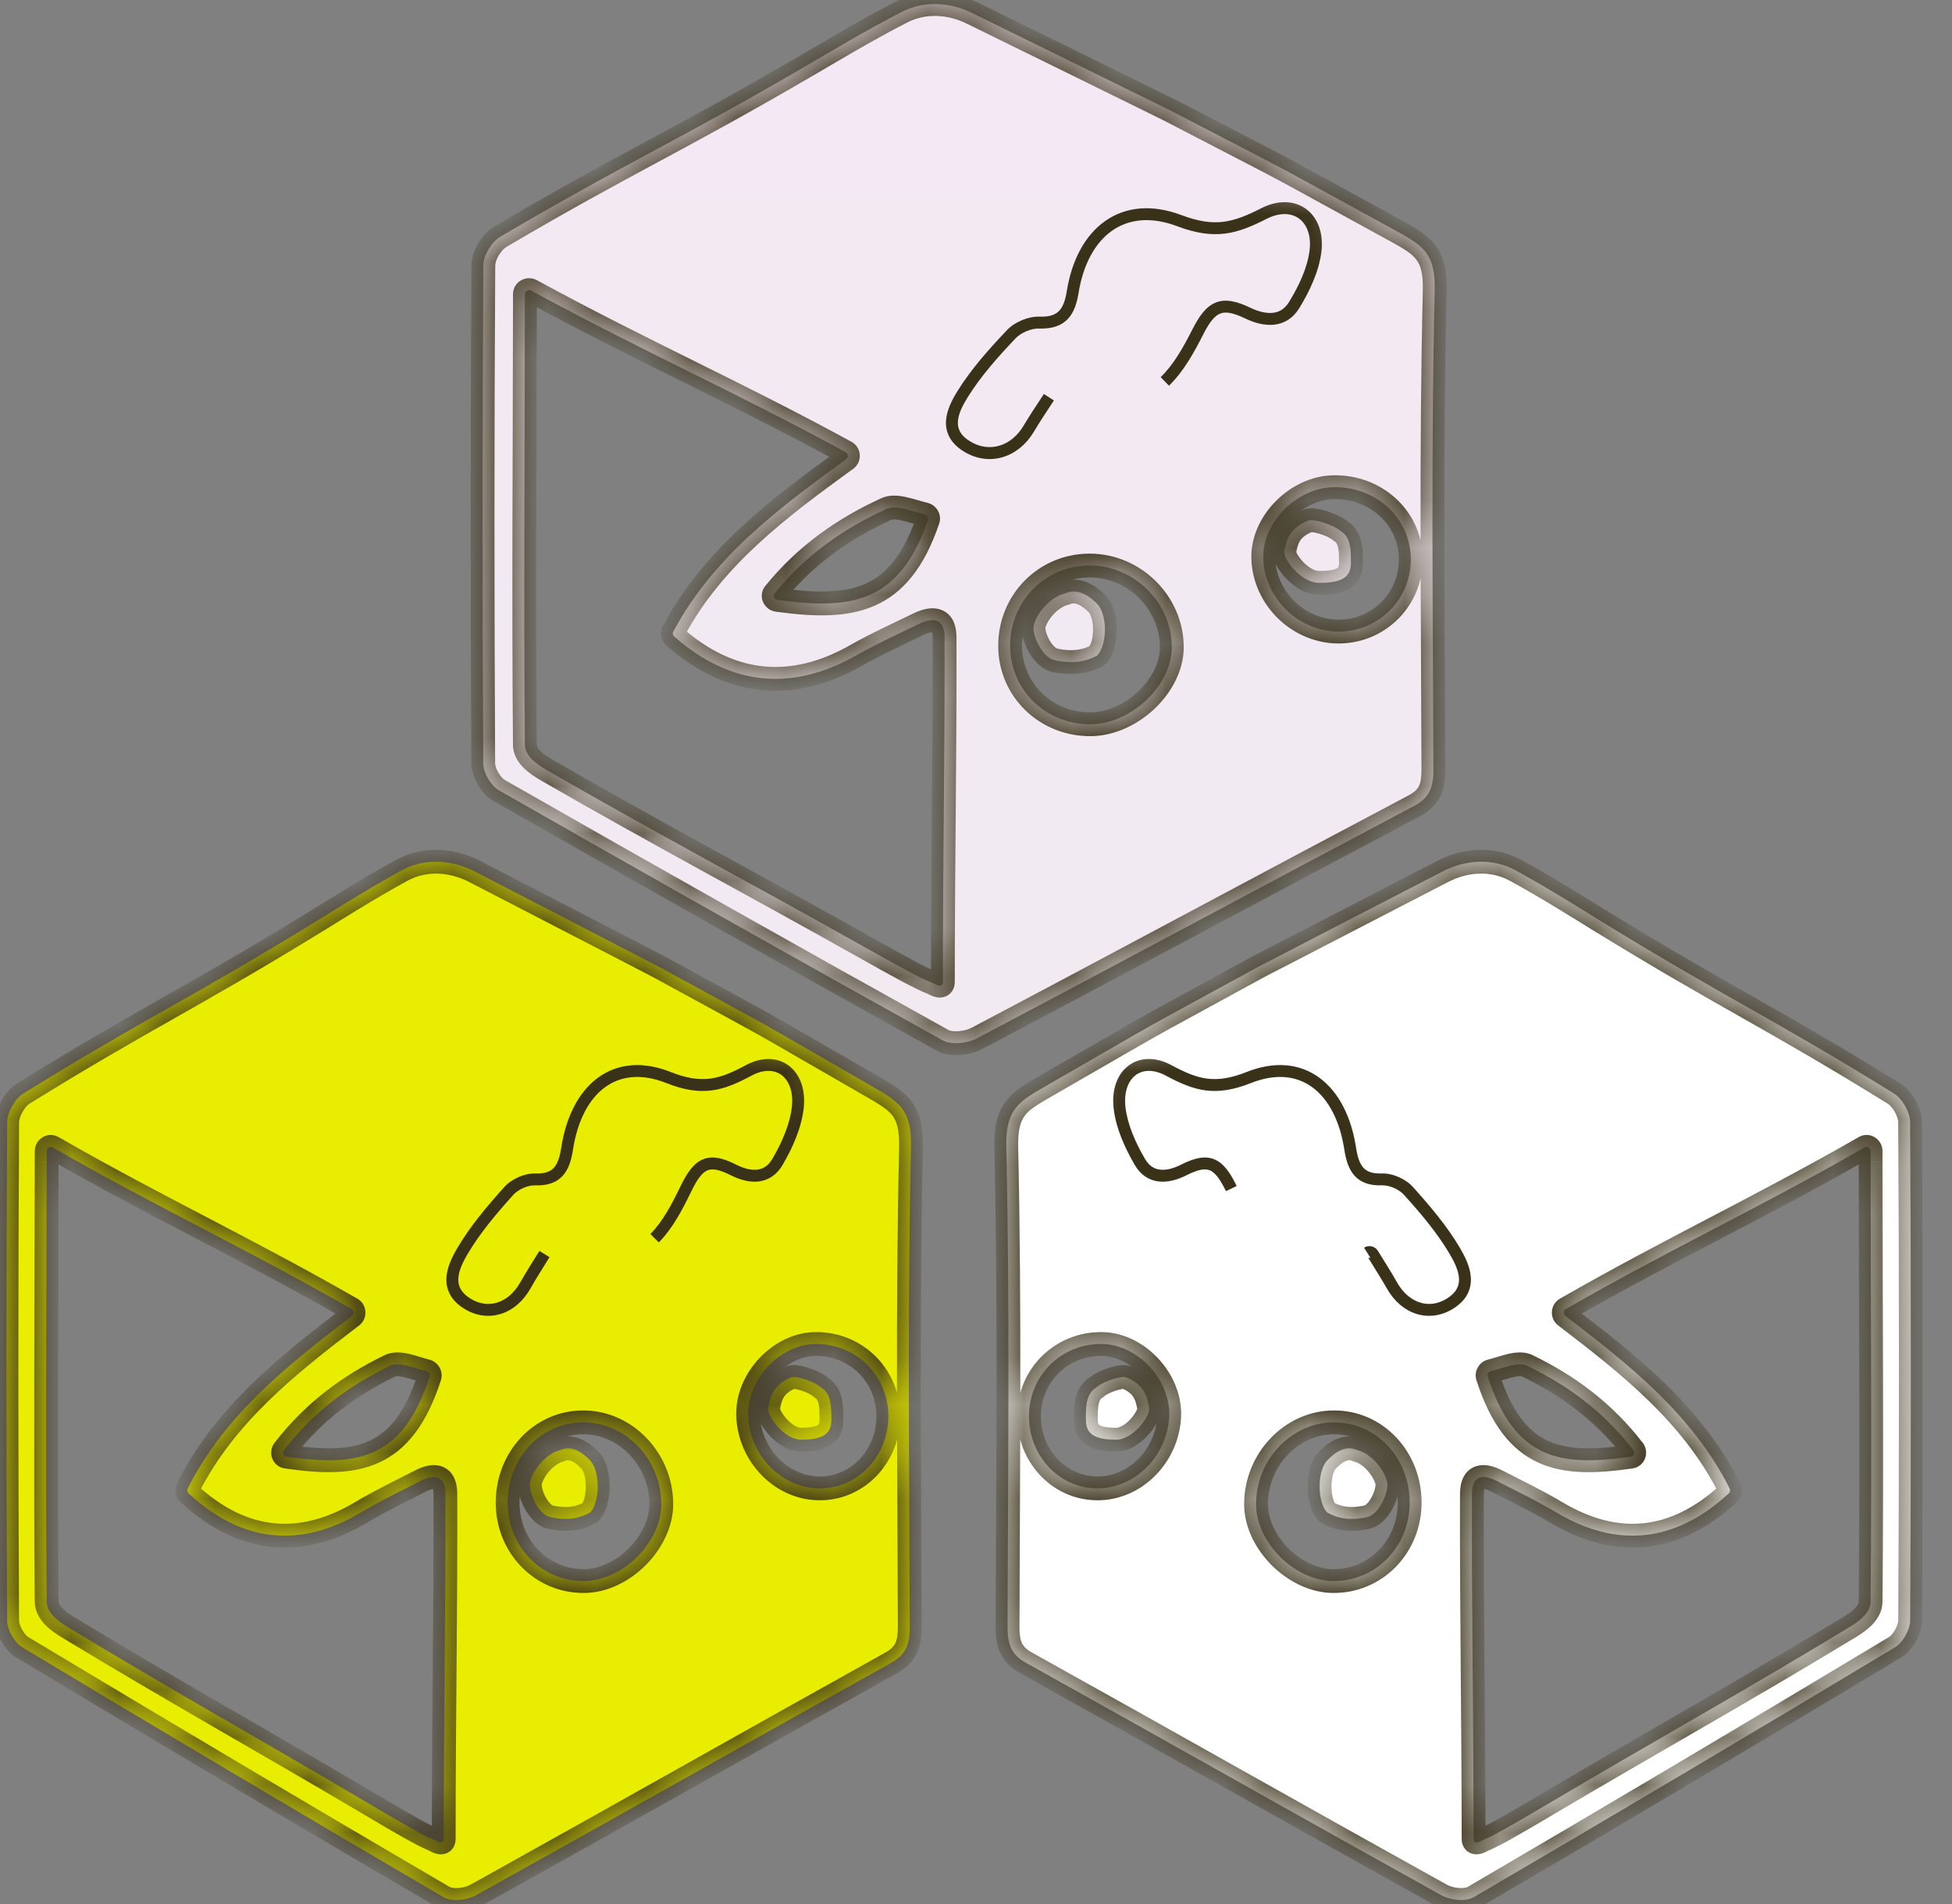 <svg width="41" height="40" viewBox="0 0 41 40" fill="none" xmlns="http://www.w3.org/2000/svg">
<rect x="0" y="0" width="41" height="40" fill="#808080" stroke="none"/>
<g id="Vector">
<mask id="path-1-inside-1_51_1211" fill="white">
<path fill-rule="evenodd" clip-rule="evenodd" d="M12.396 30.682C12.607 30.901 12.607 31.556 12.396 31.774C12.184 31.898 11.905 31.953 11.551 31.87C11.339 31.82 11.141 31.455 11.129 31.208C11.119 31.003 11.403 30.557 11.762 30.464C12.037 30.338 12.275 30.558 12.396 30.682Z"/>
<path fill-rule="evenodd" clip-rule="evenodd" d="M17.252 29.153C17.471 29.285 17.463 29.59 17.463 29.824C17.463 30.11 17.305 30.245 16.83 30.245C16.46 30.245 16.112 29.738 16.134 29.59C16.171 29.334 16.248 29.085 16.618 28.934C16.707 28.898 17.09 29.007 17.252 29.153Z"/>
<path d="M8.439 18.283C8.92 18.022 9.485 18.057 9.971 18.308C11.268 18.978 13.778 20.276 13.856 20.319C16.83 21.943 15.456 21.177 18.308 22.817C18.889 23.151 19.153 23.306 19.135 24.108C19.06 27.455 19.099 30.805 19.109 34.153C19.11 34.505 19.058 34.746 18.719 34.934C15.807 36.554 12.908 38.199 9.995 39.817C9.811 39.919 9.488 39.956 9.32 39.858C6.357 38.126 3.405 36.372 0.462 34.603C0.302 34.507 0.151 34.234 0.15 34.043C0.131 30.553 0.13 27.062 0.151 23.571C0.152 23.368 0.316 23.081 0.486 22.975C3.089 21.364 3.95 21.008 6.695 19.322C6.934 19.174 7.751 18.658 8.439 18.283ZM1.106 24.105C1.05 24.073 0.98 24.115 0.98 24.181C0.98 24.26 0.98 24.352 0.98 24.408C0.978 27.615 0.954 30.439 0.98 33.645C0.982 33.882 1.214 34.055 1.417 34.178C3.661 35.54 5.492 36.555 7.751 37.892C8.461 38.312 8.856 38.543 9.104 38.646C9.151 38.665 9.284 38.76 9.315 38.666C9.32 38.653 9.32 38.639 9.32 38.624C9.321 35.961 9.361 33.954 9.355 31.384C9.354 30.985 9.118 30.967 8.834 31.112C8.416 31.326 7.991 31.529 7.588 31.77C6.316 32.532 5.086 32.415 3.961 31.373C3.932 31.347 3.925 31.304 3.942 31.269C4.727 29.715 6.04 28.678 7.392 27.646C7.441 27.609 7.436 27.531 7.382 27.5C5.166 26.227 3.335 25.384 1.106 24.105ZM12.275 33.215C13.087 33.206 13.894 32.394 13.89 31.591C13.885 30.655 13.136 29.877 12.243 29.881C11.361 29.884 10.663 30.629 10.662 31.566C10.662 32.494 11.378 33.226 12.275 33.215ZM17.119 28.235C16.376 28.247 15.687 28.985 15.714 29.739C15.743 30.585 16.435 31.28 17.237 31.268C18.038 31.257 18.67 30.572 18.658 29.729C18.646 28.881 17.965 28.22 17.119 28.235ZM5.964 30.464C5.924 30.516 5.954 30.593 6.017 30.602C7.478 30.813 8.454 30.681 9.022 28.923C9.038 28.872 9.007 28.818 8.957 28.806C8.684 28.738 8.386 28.599 8.192 28.693C7.353 29.099 6.596 29.645 5.964 30.464Z"/>
<path fill-rule="evenodd" clip-rule="evenodd" d="M27.876 30.682C27.665 30.901 27.665 31.556 27.876 31.774C28.087 31.898 28.367 31.953 28.72 31.87C28.933 31.82 29.13 31.455 29.142 31.208C29.153 31.003 28.868 30.557 28.509 30.464C28.235 30.338 27.996 30.558 27.876 30.682Z"/>
<path fill-rule="evenodd" clip-rule="evenodd" d="M23.02 29.153C22.8 29.285 22.808 29.59 22.808 29.824C22.808 30.11 22.967 30.245 23.442 30.245C23.811 30.245 24.16 29.738 24.138 29.59C24.1 29.334 24.024 29.085 23.653 28.934C23.564 28.898 23.181 29.007 23.02 29.153Z"/>
<path d="M31.832 18.283C31.352 18.022 30.786 18.057 30.3 18.308C29.004 18.978 26.493 20.276 26.415 20.319C23.442 21.943 24.816 21.177 21.964 22.817C21.383 23.151 21.119 23.306 21.137 24.108C21.211 27.455 21.172 30.805 21.163 34.153C21.162 34.505 21.213 34.746 21.552 34.934C24.464 36.554 27.363 38.199 30.276 39.817C30.46 39.919 30.783 39.956 30.951 39.858C33.915 38.126 36.866 36.372 39.81 34.603C39.969 34.507 40.12 34.234 40.121 34.043C40.14 30.553 40.141 27.062 40.12 23.571C40.119 23.368 39.955 23.081 39.785 22.975C37.183 21.364 36.321 21.008 33.576 19.322C33.337 19.174 32.52 18.658 31.832 18.283ZM39.165 24.105C39.221 24.073 39.291 24.115 39.291 24.181C39.291 24.26 39.291 24.352 39.291 24.408C39.293 27.615 39.318 30.439 39.291 33.645C39.289 33.882 39.057 34.055 38.855 34.178C36.611 35.54 34.779 36.555 32.521 37.892C31.81 38.312 31.415 38.543 31.168 38.646C31.121 38.665 30.987 38.76 30.956 38.666C30.951 38.653 30.951 38.639 30.951 38.624C30.95 35.961 30.91 33.954 30.916 31.384C30.917 30.985 31.154 30.967 31.438 31.112C31.855 31.326 32.28 31.529 32.683 31.77C33.955 32.532 35.185 32.415 36.311 31.373C36.339 31.347 36.346 31.304 36.329 31.269C35.544 29.715 34.231 28.678 32.88 27.646C32.83 27.609 32.835 27.531 32.889 27.5C35.106 26.227 36.936 25.384 39.165 24.105ZM27.996 33.215C27.184 33.206 26.377 32.394 26.382 31.591C26.387 30.655 27.136 29.877 28.028 29.881C28.91 29.884 29.609 30.629 29.609 31.566C29.609 32.494 28.893 33.226 27.996 33.215ZM23.152 28.235C23.895 28.247 24.584 28.985 24.558 29.739C24.528 30.585 23.836 31.28 23.034 31.268C22.234 31.257 21.601 30.572 21.613 29.729C21.625 28.881 22.306 28.22 23.152 28.235ZM34.308 30.464C34.348 30.516 34.318 30.593 34.254 30.602C32.793 30.813 31.818 30.681 31.25 28.923C31.233 28.872 31.264 28.818 31.314 28.806C31.587 28.738 31.885 28.599 32.079 28.693C32.918 29.099 33.675 29.645 34.308 30.464Z"/>
<path fill-rule="evenodd" clip-rule="evenodd" d="M23.041 12.682C23.263 12.901 23.263 13.556 23.041 13.774C22.819 13.898 22.524 13.953 22.152 13.87C21.928 13.82 21.72 13.455 21.707 13.208C21.697 13.003 21.996 12.557 22.374 12.464C22.663 12.338 22.914 12.558 23.041 12.682Z"/>
<path fill-rule="evenodd" clip-rule="evenodd" d="M28.153 11.153C28.384 11.285 28.375 11.59 28.375 11.824C28.375 12.11 28.208 12.245 27.708 12.245C27.319 12.245 26.953 11.739 26.976 11.59C27.015 11.334 27.096 11.085 27.486 10.934C27.579 10.898 27.983 11.007 28.153 11.153Z"/>
<path d="M18.947 0.247C19.412 0.01 19.951 0.044 20.419 0.274C21.762 0.933 24.495 2.275 24.579 2.319C27.708 3.943 26.262 3.177 29.264 4.817C29.876 5.151 30.154 5.306 30.135 6.108C30.056 9.455 30.097 12.805 30.107 16.153C30.108 16.505 30.054 16.746 29.697 16.934C26.632 18.554 23.581 20.199 20.514 21.817C20.32 21.919 19.98 21.956 19.804 21.858C16.684 20.126 13.577 18.372 10.479 16.603C10.311 16.507 10.152 16.234 10.15 16.043C10.131 12.553 10.13 9.062 10.152 5.571C10.153 5.368 10.325 5.081 10.505 4.975C13.244 3.364 14.151 3.008 17.04 1.322C17.3 1.17 18.208 0.624 18.947 0.247ZM11.157 6.105C11.098 6.073 11.025 6.115 11.025 6.182C11.025 6.26 11.025 6.352 11.025 6.408C11.023 9.615 10.997 12.439 11.025 15.646C11.027 15.882 11.271 16.055 11.484 16.178C13.846 17.54 15.774 18.555 18.151 19.892C18.899 20.312 19.315 20.543 19.576 20.646C19.625 20.665 19.765 20.759 19.798 20.668C19.803 20.654 19.804 20.638 19.804 20.623C19.805 17.961 19.847 15.953 19.84 13.384C19.839 12.985 19.59 12.967 19.291 13.112C18.852 13.326 18.405 13.529 17.981 13.77C16.641 14.532 15.347 14.415 14.162 13.373C14.132 13.347 14.124 13.304 14.143 13.269C14.969 11.715 16.351 10.678 17.773 9.647C17.826 9.609 17.82 9.531 17.764 9.5C15.43 8.227 13.504 7.384 11.157 6.105ZM22.914 15.215C23.769 15.206 24.618 14.394 24.613 13.591C24.608 12.655 23.82 11.877 22.88 11.881C21.952 11.884 21.217 12.629 21.217 13.566C21.216 14.494 21.97 15.226 22.914 15.215ZM28.013 10.235C27.231 10.247 26.506 10.985 26.534 11.739C26.564 12.585 27.293 13.28 28.137 13.268C28.98 13.257 29.645 12.572 29.633 11.729C29.62 10.881 28.904 10.22 28.013 10.235ZM16.27 12.464C16.228 12.516 16.26 12.593 16.327 12.602C17.865 12.813 18.892 12.681 19.489 10.923C19.506 10.872 19.474 10.818 19.422 10.806C19.134 10.738 18.82 10.599 18.616 10.693C17.733 11.099 16.936 11.645 16.27 12.464Z"/>
</mask>
<path fill-rule="evenodd" clip-rule="evenodd" d="M12.396 30.682C12.607 30.901 12.607 31.556 12.396 31.774C12.184 31.898 11.905 31.953 11.551 31.87C11.339 31.82 11.141 31.455 11.129 31.208C11.119 31.003 11.403 30.557 11.762 30.464C12.037 30.338 12.275 30.558 12.396 30.682Z" fill="#E9EE01"/>
<path fill-rule="evenodd" clip-rule="evenodd" d="M17.252 29.153C17.471 29.285 17.463 29.59 17.463 29.824C17.463 30.11 17.305 30.245 16.83 30.245C16.46 30.245 16.112 29.738 16.134 29.59C16.171 29.334 16.248 29.085 16.618 28.934C16.707 28.898 17.09 29.007 17.252 29.153Z" fill="#E9EE01"/>
<path d="M8.439 18.283C8.92 18.022 9.485 18.057 9.971 18.308C11.268 18.978 13.778 20.276 13.856 20.319C16.83 21.943 15.456 21.177 18.308 22.817C18.889 23.151 19.153 23.306 19.135 24.108C19.06 27.455 19.099 30.805 19.109 34.153C19.11 34.505 19.058 34.746 18.719 34.934C15.807 36.554 12.908 38.199 9.995 39.817C9.811 39.919 9.488 39.956 9.32 39.858C6.357 38.126 3.405 36.372 0.462 34.603C0.302 34.507 0.151 34.234 0.15 34.043C0.131 30.553 0.13 27.062 0.151 23.571C0.152 23.368 0.316 23.081 0.486 22.975C3.089 21.364 3.95 21.008 6.695 19.322C6.934 19.174 7.751 18.658 8.439 18.283ZM1.106 24.105C1.05 24.073 0.98 24.115 0.98 24.181C0.98 24.26 0.98 24.352 0.98 24.408C0.978 27.615 0.954 30.439 0.98 33.645C0.982 33.882 1.214 34.055 1.417 34.178C3.661 35.54 5.492 36.555 7.751 37.892C8.461 38.312 8.856 38.543 9.104 38.646C9.151 38.665 9.284 38.76 9.315 38.666C9.32 38.653 9.32 38.639 9.32 38.624C9.321 35.961 9.361 33.954 9.355 31.384C9.354 30.985 9.118 30.967 8.834 31.112C8.416 31.326 7.991 31.529 7.588 31.77C6.316 32.532 5.086 32.415 3.961 31.373C3.932 31.347 3.925 31.304 3.942 31.269C4.727 29.715 6.04 28.678 7.392 27.646C7.441 27.609 7.436 27.531 7.382 27.5C5.166 26.227 3.335 25.384 1.106 24.105ZM12.275 33.215C13.087 33.206 13.894 32.394 13.89 31.591C13.885 30.655 13.136 29.877 12.243 29.881C11.361 29.884 10.663 30.629 10.662 31.566C10.662 32.494 11.378 33.226 12.275 33.215ZM17.119 28.235C16.376 28.247 15.687 28.985 15.714 29.739C15.743 30.585 16.435 31.28 17.237 31.268C18.038 31.257 18.67 30.572 18.658 29.729C18.646 28.881 17.965 28.22 17.119 28.235ZM5.964 30.464C5.924 30.516 5.954 30.593 6.017 30.602C7.478 30.813 8.454 30.681 9.022 28.923C9.038 28.872 9.007 28.818 8.957 28.806C8.684 28.738 8.386 28.599 8.192 28.693C7.353 29.099 6.596 29.645 5.964 30.464Z" fill="#E9EE01"/>
<path fill-rule="evenodd" clip-rule="evenodd" d="M27.876 30.682C27.665 30.901 27.665 31.556 27.876 31.774C28.087 31.898 28.367 31.953 28.72 31.87C28.933 31.82 29.13 31.455 29.142 31.208C29.153 31.003 28.868 30.557 28.509 30.464C28.235 30.338 27.996 30.558 27.876 30.682Z" fill="white"/>
<path fill-rule="evenodd" clip-rule="evenodd" d="M23.02 29.153C22.8 29.285 22.808 29.59 22.808 29.824C22.808 30.11 22.967 30.245 23.442 30.245C23.811 30.245 24.16 29.738 24.138 29.59C24.1 29.334 24.024 29.085 23.653 28.934C23.564 28.898 23.181 29.007 23.02 29.153Z" fill="white"/>
<path d="M31.832 18.283C31.352 18.022 30.786 18.057 30.3 18.308C29.004 18.978 26.493 20.276 26.415 20.319C23.442 21.943 24.816 21.177 21.964 22.817C21.383 23.151 21.119 23.306 21.137 24.108C21.211 27.455 21.172 30.805 21.163 34.153C21.162 34.505 21.213 34.746 21.552 34.934C24.464 36.554 27.363 38.199 30.276 39.817C30.46 39.919 30.783 39.956 30.951 39.858C33.915 38.126 36.866 36.372 39.81 34.603C39.969 34.507 40.12 34.234 40.121 34.043C40.14 30.553 40.141 27.062 40.12 23.571C40.119 23.368 39.955 23.081 39.785 22.975C37.183 21.364 36.321 21.008 33.576 19.322C33.337 19.174 32.52 18.658 31.832 18.283ZM39.165 24.105C39.221 24.073 39.291 24.115 39.291 24.181C39.291 24.26 39.291 24.352 39.291 24.408C39.293 27.615 39.318 30.439 39.291 33.645C39.289 33.882 39.057 34.055 38.855 34.178C36.611 35.54 34.779 36.555 32.521 37.892C31.81 38.312 31.415 38.543 31.168 38.646C31.121 38.665 30.987 38.76 30.956 38.666C30.951 38.653 30.951 38.639 30.951 38.624C30.95 35.961 30.91 33.954 30.916 31.384C30.917 30.985 31.154 30.967 31.438 31.112C31.855 31.326 32.28 31.529 32.683 31.77C33.955 32.532 35.185 32.415 36.311 31.373C36.339 31.347 36.346 31.304 36.329 31.269C35.544 29.715 34.231 28.678 32.88 27.646C32.83 27.609 32.835 27.531 32.889 27.5C35.106 26.227 36.936 25.384 39.165 24.105ZM27.996 33.215C27.184 33.206 26.377 32.394 26.382 31.591C26.387 30.655 27.136 29.877 28.028 29.881C28.91 29.884 29.609 30.629 29.609 31.566C29.609 32.494 28.893 33.226 27.996 33.215ZM23.152 28.235C23.895 28.247 24.584 28.985 24.558 29.739C24.528 30.585 23.836 31.28 23.034 31.268C22.234 31.257 21.601 30.572 21.613 29.729C21.625 28.881 22.306 28.22 23.152 28.235ZM34.308 30.464C34.348 30.516 34.318 30.593 34.254 30.602C32.793 30.813 31.818 30.681 31.25 28.923C31.233 28.872 31.264 28.818 31.314 28.806C31.587 28.738 31.885 28.599 32.079 28.693C32.918 29.099 33.675 29.645 34.308 30.464Z" fill="white"/>
<path fill-rule="evenodd" clip-rule="evenodd" d="M23.041 12.682C23.263 12.901 23.263 13.556 23.041 13.774C22.819 13.898 22.524 13.953 22.152 13.87C21.928 13.82 21.72 13.455 21.707 13.208C21.697 13.003 21.996 12.557 22.374 12.464C22.663 12.338 22.914 12.558 23.041 12.682Z" fill="url(#paint0_linear_51_1211)"/>
<path fill-rule="evenodd" clip-rule="evenodd" d="M28.153 11.153C28.384 11.285 28.375 11.59 28.375 11.824C28.375 12.11 28.208 12.245 27.708 12.245C27.319 12.245 26.953 11.739 26.976 11.59C27.015 11.334 27.096 11.085 27.486 10.934C27.579 10.898 27.983 11.007 28.153 11.153Z" fill="url(#paint1_linear_51_1211)"/>
<path d="M18.947 0.247C19.412 0.01 19.951 0.044 20.419 0.274C21.762 0.933 24.495 2.275 24.579 2.319C27.708 3.943 26.262 3.177 29.264 4.817C29.876 5.151 30.154 5.306 30.135 6.108C30.056 9.455 30.097 12.805 30.107 16.153C30.108 16.505 30.054 16.746 29.697 16.934C26.632 18.554 23.581 20.199 20.514 21.817C20.32 21.919 19.98 21.956 19.804 21.858C16.684 20.126 13.577 18.372 10.479 16.603C10.311 16.507 10.152 16.234 10.15 16.043C10.131 12.553 10.13 9.062 10.152 5.571C10.153 5.368 10.325 5.081 10.505 4.975C13.244 3.364 14.151 3.008 17.04 1.322C17.3 1.17 18.208 0.624 18.947 0.247ZM11.157 6.105C11.098 6.073 11.025 6.115 11.025 6.182C11.025 6.26 11.025 6.352 11.025 6.408C11.023 9.615 10.997 12.439 11.025 15.646C11.027 15.882 11.271 16.055 11.484 16.178C13.846 17.54 15.774 18.555 18.151 19.892C18.899 20.312 19.315 20.543 19.576 20.646C19.625 20.665 19.765 20.759 19.798 20.668C19.803 20.654 19.804 20.638 19.804 20.623C19.805 17.961 19.847 15.953 19.84 13.384C19.839 12.985 19.59 12.967 19.291 13.112C18.852 13.326 18.405 13.529 17.981 13.77C16.641 14.532 15.347 14.415 14.162 13.373C14.132 13.347 14.124 13.304 14.143 13.269C14.969 11.715 16.351 10.678 17.773 9.647C17.826 9.609 17.82 9.531 17.764 9.5C15.43 8.227 13.504 7.384 11.157 6.105ZM22.914 15.215C23.769 15.206 24.618 14.394 24.613 13.591C24.608 12.655 23.82 11.877 22.88 11.881C21.952 11.884 21.217 12.629 21.217 13.566C21.216 14.494 21.97 15.226 22.914 15.215ZM28.013 10.235C27.231 10.247 26.506 10.985 26.534 11.739C26.564 12.585 27.293 13.28 28.137 13.268C28.98 13.257 29.645 12.572 29.633 11.729C29.62 10.881 28.904 10.22 28.013 10.235ZM16.27 12.464C16.228 12.516 16.26 12.593 16.327 12.602C17.865 12.813 18.892 12.681 19.489 10.923C19.506 10.872 19.474 10.818 19.422 10.806C19.134 10.738 18.82 10.599 18.616 10.693C17.733 11.099 16.936 11.645 16.27 12.464Z" fill="url(#paint2_linear_51_1211)"/>
<path d="M14.409 24.97L14.296 24.916L14.296 24.916L14.409 24.97ZM15.406 24.578L15.35 24.69L15.35 24.69L15.406 24.578ZM16.331 24.408L16.439 24.471L16.439 24.471L16.331 24.408ZM16.755 23.278L16.88 23.293L16.88 23.293L16.755 23.278ZM15.723 22.488L15.783 22.598L15.783 22.598L15.723 22.488ZM14.042 22.637L13.996 22.753L13.996 22.753L14.042 22.637ZM11.912 24.131L11.788 24.112L11.788 24.112L11.912 24.131ZM11.244 24.777L11.249 24.652L11.249 24.652L11.244 24.777ZM10.689 25.018L10.782 25.101L10.782 25.101L10.689 25.018ZM9.713 26.282L9.821 26.345L9.821 26.345L9.713 26.282ZM9.814 27.386L9.748 27.492L9.748 27.492L9.814 27.386ZM11.033 27.008L11.142 27.069L11.142 27.069L11.033 27.008ZM24.865 24.578L24.921 24.69L24.921 24.69L24.865 24.578ZM23.941 24.408L23.833 24.471L23.833 24.471L23.941 24.408ZM23.516 23.278L23.392 23.293L23.392 23.293L23.516 23.278ZM24.548 22.488L24.489 22.598L24.489 22.598L24.548 22.488ZM26.229 22.637L26.275 22.753L26.275 22.753L26.229 22.637ZM28.36 24.131L28.483 24.112L28.483 24.112L28.36 24.131ZM29.027 24.777L29.023 24.652L29.023 24.652L29.027 24.777ZM29.582 25.018L29.489 25.101L29.489 25.101L29.582 25.018ZM30.558 26.282L30.45 26.345L30.45 26.345L30.558 26.282ZM30.457 27.386L30.524 27.492L30.524 27.492L30.457 27.386ZM29.238 27.008L29.13 27.069L29.13 27.069L29.238 27.008ZM28.835 26.345L28.729 26.41L28.729 26.41L28.835 26.345ZM25.16 6.97L25.049 6.913L25.049 6.913L25.16 6.97ZM26.21 6.578L26.156 6.691L26.156 6.691L26.21 6.578ZM27.183 6.408L27.29 6.474L27.29 6.474L27.183 6.408ZM27.63 5.278L27.754 5.294L27.754 5.294L27.63 5.278ZM26.544 4.488L26.601 4.599L26.601 4.599L26.544 4.488ZM24.774 4.637L24.73 4.754L24.73 4.754L24.774 4.637ZM22.531 6.131L22.408 6.111L22.408 6.111L22.531 6.131ZM21.829 6.777L21.833 6.652L21.833 6.652L21.829 6.777ZM21.244 7.018L21.335 7.104L21.335 7.104L21.244 7.018ZM20.218 8.282L20.324 8.348L20.324 8.348L20.218 8.282ZM20.323 9.386L20.259 9.494L20.259 9.494L20.323 9.386ZM21.606 9.008L21.714 9.072L21.714 9.072L21.606 9.008ZM13.838 26.101C14.135 25.799 14.343 25.394 14.522 25.024L14.296 24.916C14.117 25.287 13.925 25.657 13.66 25.925L13.838 26.101ZM14.522 25.024C14.654 24.75 14.757 24.629 14.861 24.586C14.958 24.547 15.096 24.562 15.35 24.69L15.463 24.467C15.2 24.334 14.972 24.271 14.766 24.355C14.566 24.437 14.429 24.642 14.296 24.916L14.522 25.024ZM15.35 24.69C15.534 24.783 15.738 24.843 15.933 24.821C16.135 24.797 16.313 24.687 16.439 24.471L16.223 24.346C16.134 24.497 16.024 24.559 15.904 24.572C15.777 24.587 15.625 24.549 15.463 24.467L15.35 24.69ZM16.439 24.471C16.642 24.122 16.83 23.709 16.88 23.293L16.631 23.264C16.588 23.629 16.419 24.008 16.223 24.346L16.439 24.471ZM16.88 23.293C16.925 22.907 16.814 22.578 16.577 22.394C16.337 22.207 16.002 22.196 15.664 22.378L15.783 22.598C16.056 22.451 16.28 22.479 16.424 22.591C16.571 22.706 16.67 22.937 16.631 23.264L16.88 23.293ZM15.664 22.378C15.378 22.532 15.15 22.63 14.914 22.66C14.68 22.689 14.425 22.655 14.088 22.521L13.996 22.753C14.361 22.898 14.659 22.944 14.945 22.908C15.229 22.872 15.49 22.755 15.783 22.598L15.664 22.378ZM14.088 22.521C13.492 22.284 12.96 22.343 12.552 22.646C12.149 22.945 11.888 23.466 11.788 24.112L12.035 24.15C12.129 23.544 12.368 23.093 12.701 22.846C13.028 22.604 13.465 22.542 13.996 22.753L14.088 22.521ZM11.788 24.112C11.757 24.313 11.71 24.448 11.635 24.531C11.566 24.608 11.457 24.66 11.249 24.652L11.239 24.902C11.495 24.911 11.688 24.847 11.821 24.699C11.948 24.558 12.003 24.361 12.035 24.15L11.788 24.112ZM11.249 24.652C11.132 24.648 11.006 24.678 10.895 24.727C10.783 24.776 10.674 24.847 10.596 24.934L10.782 25.101C10.831 25.047 10.907 24.994 10.994 24.956C11.082 24.918 11.17 24.899 11.239 24.902L11.249 24.652ZM10.596 24.934C10.24 25.329 9.882 25.749 9.606 26.218L9.821 26.345C10.084 25.899 10.428 25.495 10.782 25.101L10.596 24.934ZM9.606 26.218C9.503 26.393 9.39 26.614 9.377 26.84C9.37 26.957 9.39 27.076 9.451 27.191C9.511 27.305 9.609 27.406 9.748 27.492L9.88 27.28C9.771 27.212 9.708 27.141 9.671 27.073C9.635 27.005 9.622 26.933 9.627 26.855C9.636 26.693 9.72 26.517 9.821 26.345L9.606 26.218ZM9.748 27.492C9.998 27.649 10.273 27.681 10.525 27.601C10.775 27.521 10.992 27.334 11.142 27.069L10.924 26.946C10.8 27.165 10.629 27.305 10.449 27.363C10.27 27.42 10.071 27.4 9.88 27.28L9.748 27.492ZM11.142 27.069C11.262 26.855 11.394 26.651 11.542 26.41L11.33 26.279C11.185 26.514 11.048 26.727 10.924 26.946L11.142 27.069ZM25.975 24.916C25.843 24.642 25.705 24.437 25.505 24.355C25.299 24.271 25.071 24.334 24.808 24.467L24.921 24.69C25.175 24.562 25.313 24.547 25.411 24.586C25.514 24.629 25.617 24.75 25.75 25.024L25.975 24.916ZM24.808 24.467C24.647 24.549 24.494 24.587 24.367 24.572C24.248 24.559 24.137 24.497 24.049 24.346L23.833 24.471C23.958 24.687 24.136 24.797 24.339 24.821C24.534 24.843 24.737 24.783 24.921 24.69L24.808 24.467ZM24.049 24.346C23.852 24.008 23.683 23.629 23.64 23.264L23.392 23.293C23.441 23.709 23.63 24.122 23.833 24.471L24.049 24.346ZM23.64 23.264C23.602 22.937 23.7 22.706 23.848 22.591C23.992 22.479 24.215 22.451 24.489 22.598L24.607 22.378C24.269 22.196 23.934 22.207 23.694 22.394C23.458 22.578 23.346 22.907 23.392 23.293L23.64 23.264ZM24.489 22.598C24.781 22.755 25.042 22.871 25.326 22.908C25.613 22.944 25.91 22.898 26.275 22.753L26.183 22.521C25.846 22.655 25.592 22.689 25.358 22.66C25.121 22.63 24.893 22.532 24.607 22.378L24.489 22.598ZM26.275 22.753C26.806 22.542 27.244 22.604 27.57 22.846C27.903 23.093 28.143 23.544 28.236 24.15L28.483 24.112C28.384 23.466 28.122 22.945 27.719 22.646C27.311 22.343 26.779 22.284 26.183 22.521L26.275 22.753ZM28.236 24.15C28.269 24.361 28.324 24.558 28.45 24.699C28.584 24.847 28.776 24.911 29.032 24.902L29.023 24.652C28.815 24.66 28.705 24.608 28.636 24.531C28.561 24.448 28.514 24.313 28.483 24.112L28.236 24.15ZM29.032 24.902C29.101 24.899 29.189 24.918 29.277 24.956C29.364 24.994 29.441 25.047 29.489 25.101L29.675 24.934C29.597 24.847 29.489 24.776 29.377 24.727C29.265 24.678 29.139 24.648 29.023 24.652L29.032 24.902ZM29.489 25.101C29.844 25.495 30.187 25.899 30.45 26.345L30.666 26.218C30.389 25.749 30.031 25.329 29.675 24.934L29.489 25.101ZM30.45 26.345C30.551 26.517 30.635 26.693 30.645 26.855C30.649 26.933 30.636 27.005 30.6 27.073C30.564 27.141 30.5 27.212 30.391 27.28L30.524 27.492C30.662 27.406 30.76 27.305 30.82 27.191C30.881 27.076 30.901 26.957 30.894 26.84C30.881 26.614 30.768 26.393 30.666 26.218L30.45 26.345ZM30.391 27.28C30.2 27.4 30.002 27.42 29.823 27.363C29.642 27.305 29.471 27.165 29.347 26.946L29.13 27.069C29.279 27.334 29.497 27.521 29.747 27.601C29.998 27.681 30.273 27.649 30.524 27.492L30.391 27.28ZM29.347 26.946C29.224 26.727 29.087 26.514 28.942 26.279L28.729 26.41C28.877 26.651 29.009 26.855 29.13 27.069L29.347 26.946ZM28.783 26.423C28.765 26.434 28.74 26.429 28.729 26.41L28.942 26.279C28.88 26.178 28.749 26.149 28.651 26.211L28.783 26.423ZM24.553 8.103C24.865 7.801 25.084 7.396 25.272 7.027L25.049 6.913C24.86 7.285 24.657 7.654 24.379 7.923L24.553 8.103ZM25.272 7.027C25.41 6.754 25.519 6.631 25.631 6.587C25.739 6.545 25.889 6.563 26.156 6.691L26.264 6.466C25.988 6.333 25.752 6.272 25.541 6.354C25.333 6.435 25.189 6.638 25.049 6.913L25.272 7.027ZM26.156 6.691C26.349 6.784 26.561 6.843 26.763 6.821C26.971 6.798 27.157 6.69 27.29 6.474L27.076 6.343C26.984 6.494 26.866 6.558 26.735 6.572C26.598 6.587 26.435 6.548 26.264 6.466L26.156 6.691ZM27.29 6.474C27.503 6.125 27.702 5.711 27.754 5.294L27.506 5.263C27.461 5.627 27.283 6.005 27.076 6.343L27.29 6.474ZM27.754 5.294C27.802 4.906 27.684 4.576 27.436 4.392C27.187 4.208 26.84 4.196 26.487 4.377L26.601 4.599C26.891 4.451 27.132 4.478 27.287 4.593C27.444 4.709 27.546 4.939 27.506 5.263L27.754 5.294ZM26.487 4.377C26.186 4.531 25.944 4.629 25.693 4.66C25.444 4.69 25.174 4.654 24.818 4.52L24.73 4.754C25.113 4.898 25.424 4.944 25.723 4.908C26.02 4.872 26.293 4.756 26.601 4.599L26.487 4.377ZM24.818 4.52C24.194 4.284 23.639 4.343 23.212 4.644C22.789 4.942 22.513 5.463 22.408 6.111L22.655 6.151C22.753 5.546 23.005 5.096 23.356 4.848C23.703 4.604 24.168 4.541 24.73 4.754L24.818 4.52ZM22.408 6.111C22.376 6.312 22.327 6.445 22.247 6.529C22.174 6.607 22.055 6.66 21.833 6.652L21.824 6.902C22.09 6.911 22.29 6.848 22.429 6.701C22.562 6.56 22.62 6.363 22.655 6.151L22.408 6.111ZM21.833 6.652C21.713 6.648 21.582 6.678 21.466 6.726C21.349 6.775 21.235 6.845 21.154 6.932L21.335 7.104C21.387 7.049 21.468 6.996 21.561 6.957C21.654 6.919 21.749 6.899 21.824 6.902L21.833 6.652ZM21.154 6.932C20.779 7.327 20.402 7.747 20.111 8.216L20.324 8.348C20.601 7.902 20.962 7.497 21.335 7.104L21.154 6.932ZM20.111 8.216C20.003 8.39 19.884 8.612 19.87 8.84C19.863 8.958 19.884 9.078 19.948 9.193C20.012 9.307 20.115 9.408 20.259 9.494L20.387 9.279C20.272 9.21 20.204 9.139 20.166 9.071C20.128 9.003 20.115 8.932 20.12 8.855C20.129 8.695 20.217 8.52 20.324 8.348L20.111 8.216ZM20.259 9.494C20.793 9.811 21.397 9.605 21.714 9.072L21.499 8.944C21.241 9.377 20.784 9.514 20.387 9.279L20.259 9.494ZM21.714 9.072C21.841 8.858 21.979 8.653 22.136 8.413L21.926 8.277C21.773 8.511 21.629 8.724 21.499 8.944L21.714 9.072ZM12.396 30.682L12.216 30.856L12.396 30.682ZM12.396 31.774L12.522 31.991L12.552 31.973L12.575 31.948L12.396 31.774ZM11.551 31.87L11.608 31.627L11.608 31.626L11.551 31.87ZM11.129 31.208L10.879 31.22L10.879 31.22L11.129 31.208ZM11.762 30.464L11.825 30.706L11.846 30.7L11.866 30.691L11.762 30.464ZM17.252 29.153L17.084 29.338L17.102 29.355L17.123 29.367L17.252 29.153ZM17.463 29.824L17.713 29.824V29.824H17.463ZM16.83 30.245L16.83 30.495L16.83 30.245ZM16.134 29.59L16.381 29.626L16.381 29.626L16.134 29.59ZM16.618 28.934L16.712 29.166L16.618 28.934ZM13.856 20.319L13.976 20.099L13.976 20.099L13.856 20.319ZM18.308 22.817L18.183 23.034L18.183 23.034L18.308 22.817ZM19.135 24.108L18.885 24.102L18.885 24.102L19.135 24.108ZM19.109 34.153L19.359 34.152L19.359 34.152L19.109 34.153ZM18.719 34.934L18.841 35.153L18.841 35.153L18.719 34.934ZM9.995 39.817L9.874 39.598L9.874 39.598L9.995 39.817ZM9.32 39.858L9.446 39.642L9.446 39.642L9.32 39.858ZM0.462 34.603L0.333 34.817L0.333 34.817L0.462 34.603ZM0.15 34.043L-0.1 34.045L-0.1 34.045L0.15 34.043ZM0.151 23.571L0.401 23.573L0.401 23.573L0.151 23.571ZM0.486 22.975L0.355 22.763L0.355 22.763L0.486 22.975ZM6.695 19.322L6.564 19.109L6.564 19.109L6.695 19.322ZM0.98 24.408L1.23 24.409L1.23 24.408L0.98 24.408ZM0.98 33.645L1.23 33.644L1.23 33.644L0.98 33.645ZM1.417 34.178L1.546 33.964L1.546 33.964L1.417 34.178ZM7.751 37.892L7.878 37.677L7.878 37.677L7.751 37.892ZM9.355 31.384L9.105 31.385L9.105 31.385L9.355 31.384ZM8.834 31.112L8.948 31.335L8.948 31.335L8.834 31.112ZM7.588 31.77L7.717 31.985L7.717 31.985L7.588 31.77ZM12.275 33.215L12.278 33.465L12.278 33.465L12.275 33.215ZM13.89 31.591L14.14 31.59L14.14 31.59L13.89 31.591ZM12.243 29.881L12.244 30.131L12.244 30.131L12.243 29.881ZM10.662 31.566L10.912 31.566L10.912 31.566L10.662 31.566ZM17.119 28.235L17.115 27.985L17.115 27.985L17.119 28.235ZM15.714 29.739L15.464 29.748L15.464 29.748L15.714 29.739ZM17.237 31.268L17.234 31.018L17.234 31.018L17.237 31.268ZM18.658 29.729L18.408 29.733L18.408 29.733L18.658 29.729ZM8.192 28.693L8.083 28.468L8.083 28.468L8.192 28.693ZM9.022 28.923L9.26 28.999L9.022 28.923ZM8.957 28.806L8.897 29.049L8.957 28.806ZM7.392 27.646L7.543 27.845L7.543 27.845L7.392 27.646ZM7.382 27.5L7.507 27.283L7.382 27.5ZM3.961 31.373L3.791 31.556L3.791 31.556L3.961 31.373ZM3.942 31.269L3.719 31.156L3.719 31.156L3.942 31.269ZM9.104 38.646L9.199 38.415L9.104 38.646ZM6.017 30.602L6.053 30.354L6.017 30.602ZM5.964 30.464L6.162 30.617L6.162 30.617L5.964 30.464ZM0.98 24.181L0.73 24.182L0.98 24.181ZM1.106 24.105L1.231 23.888L1.106 24.105ZM9.32 38.624L9.57 38.624L9.32 38.624ZM9.315 38.666L9.552 38.746L9.552 38.746L9.315 38.666ZM9.971 18.308L10.086 18.086L9.971 18.308ZM8.439 18.283L8.32 18.064L8.439 18.283ZM27.876 30.682L28.055 30.856L28.055 30.856L27.876 30.682ZM27.876 31.774L27.696 31.948L27.72 31.973L27.75 31.991L27.876 31.774ZM28.72 31.87L28.663 31.626L28.663 31.627L28.72 31.87ZM29.142 31.208L29.392 31.22L29.392 31.22L29.142 31.208ZM28.509 30.464L28.405 30.691L28.425 30.7L28.446 30.706L28.509 30.464ZM23.02 29.153L23.148 29.367L23.169 29.355L23.187 29.338L23.02 29.153ZM22.808 29.824L22.558 29.824L22.558 29.824L22.808 29.824ZM23.442 30.245L23.442 30.495L23.442 30.245ZM24.138 29.59L23.89 29.626L23.89 29.626L24.138 29.59ZM23.653 28.934L23.559 29.166L23.559 29.166L23.653 28.934ZM26.415 20.319L26.295 20.099L26.295 20.099L26.415 20.319ZM21.964 22.817L22.088 23.034L22.088 23.034L21.964 22.817ZM21.137 24.108L21.386 24.102L21.386 24.102L21.137 24.108ZM21.163 34.153L20.913 34.152L20.913 34.152L21.163 34.153ZM21.552 34.934L21.431 35.153L21.431 35.153L21.552 34.934ZM30.276 39.817L30.398 39.598L30.397 39.598L30.276 39.817ZM30.951 39.858L30.825 39.642L30.825 39.642L30.951 39.858ZM39.81 34.603L39.938 34.817L39.938 34.817L39.81 34.603ZM40.121 34.043L40.371 34.045L40.371 34.045L40.121 34.043ZM40.12 23.571L39.87 23.573L39.87 23.573L40.12 23.571ZM39.785 22.975L39.917 22.763L39.917 22.763L39.785 22.975ZM33.576 19.322L33.445 19.535L33.576 19.322ZM39.291 24.408L39.041 24.408L39.041 24.409L39.291 24.408ZM39.291 33.645L39.041 33.644L39.041 33.644L39.291 33.645ZM38.855 34.178L38.725 33.964L38.725 33.964L38.855 34.178ZM32.521 37.892L32.393 37.677L32.393 37.677L32.521 37.892ZM30.916 31.384L31.166 31.385L31.166 31.385L30.916 31.384ZM31.438 31.112L31.324 31.335L31.324 31.335L31.438 31.112ZM32.683 31.77L32.554 31.985L32.554 31.985L32.683 31.77ZM27.996 33.215L27.993 33.465L27.993 33.465L27.996 33.215ZM26.382 31.591L26.132 31.59L26.132 31.59L26.382 31.591ZM28.028 29.881L28.027 30.131L28.027 30.131L28.028 29.881ZM29.609 31.566L29.359 31.566L29.359 31.566L29.609 31.566ZM23.152 28.235L23.157 27.985L23.157 27.985L23.152 28.235ZM24.558 29.739L24.808 29.748L24.808 29.748L24.558 29.739ZM23.034 31.268L23.038 31.018L23.038 31.018L23.034 31.268ZM21.613 29.729L21.863 29.733L21.863 29.733L21.613 29.729ZM32.079 28.693L32.188 28.468L32.188 28.468L32.079 28.693ZM31.25 28.923L31.012 28.999L31.25 28.923ZM31.314 28.806L31.375 29.049L31.314 28.806ZM32.88 27.646L32.728 27.845L32.88 27.646ZM32.889 27.5L33.014 27.716L32.889 27.5ZM36.311 31.373L36.481 31.556L36.481 31.556L36.311 31.373ZM36.329 31.269L36.106 31.382L36.106 31.382L36.329 31.269ZM31.168 38.646L31.263 38.877L31.263 38.877L31.168 38.646ZM34.254 30.602L34.29 30.849L34.254 30.602ZM34.308 30.464L34.11 30.617L34.11 30.617L34.308 30.464ZM39.291 24.181L39.541 24.182L39.291 24.181ZM39.165 24.105L39.041 23.888L39.041 23.888L39.165 24.105ZM30.951 38.624L31.201 38.624L30.951 38.624ZM30.956 38.666L31.193 38.587L30.956 38.666ZM30.3 18.308L30.415 18.53L30.415 18.53L30.3 18.308ZM31.832 18.283L31.712 18.503L31.712 18.503L31.832 18.283ZM23.041 12.682L22.866 12.861L23.041 12.682ZM23.041 13.774L23.162 13.993L23.192 13.977L23.216 13.953L23.041 13.774ZM22.152 13.87L22.206 13.626L22.206 13.626L22.152 13.87ZM21.707 13.208L21.458 13.221L21.458 13.221L21.707 13.208ZM22.374 12.464L22.434 12.706L22.454 12.701L22.474 12.693L22.374 12.464ZM28.153 11.153L27.99 11.343L28.008 11.358L28.029 11.37L28.153 11.153ZM28.375 11.824L28.625 11.824V11.824H28.375ZM27.708 12.245L27.708 12.495L27.708 12.245ZM26.976 11.59L27.223 11.628L27.223 11.628L26.976 11.59ZM27.486 10.934L27.576 11.168L27.576 11.168L27.486 10.934ZM24.579 2.319L24.694 2.097L24.579 2.319ZM29.264 4.817L29.144 5.037L29.144 5.037L29.264 4.817ZM30.135 6.108L29.885 6.102L29.885 6.102L30.135 6.108ZM30.107 16.153L30.357 16.152L30.357 16.152L30.107 16.153ZM29.697 16.934L29.814 17.155L29.814 17.155L29.697 16.934ZM20.514 21.817L20.398 21.596L20.397 21.596L20.514 21.817ZM19.804 21.858L19.925 21.64L19.925 21.64L19.804 21.858ZM10.479 16.603L10.355 16.82L10.355 16.82L10.479 16.603ZM10.15 16.043L9.9 16.045L9.9 16.045L10.15 16.043ZM10.152 5.571L10.402 5.573L10.402 5.573L10.152 5.571ZM10.505 4.975L10.378 4.76L10.378 4.76L10.505 4.975ZM17.04 1.322L17.166 1.537L17.04 1.322ZM11.025 6.408L11.275 6.408L11.275 6.408L11.025 6.408ZM11.025 15.646L11.275 15.643L11.275 15.643L11.025 15.646ZM11.484 16.178L11.609 15.961L11.609 15.961L11.484 16.178ZM18.151 19.892L18.274 19.674L18.274 19.674L18.151 19.892ZM19.84 13.384L19.59 13.385L19.59 13.385L19.84 13.384ZM19.291 13.112L19.401 13.337L19.401 13.337L19.291 13.112ZM17.981 13.77L18.104 13.988L18.104 13.988L17.981 13.77ZM22.914 15.215L22.917 15.465L22.917 15.465L22.914 15.215ZM24.613 13.591L24.863 13.589L24.863 13.589L24.613 13.591ZM22.88 11.881L22.881 12.131L22.881 12.131L22.88 11.881ZM21.217 13.566L21.467 13.566L21.467 13.566L21.217 13.566ZM28.013 10.235L28.009 9.985L28.009 9.985L28.013 10.235ZM26.534 11.739L26.284 11.748L26.284 11.748L26.534 11.739ZM28.137 13.268L28.134 13.018L28.134 13.018L28.137 13.268ZM29.633 11.729L29.383 11.733L29.383 11.733L29.633 11.729ZM18.616 10.693L18.512 10.466L18.512 10.466L18.616 10.693ZM19.489 10.923L19.726 11.003L19.489 10.923ZM19.422 10.806L19.364 11.049L19.422 10.806ZM17.773 9.647L17.92 9.849L17.92 9.849L17.773 9.647ZM17.764 9.5L17.644 9.719L17.764 9.5ZM14.162 13.373L13.997 13.561L13.997 13.561L14.162 13.373ZM14.143 13.269L13.922 13.152L13.922 13.152L14.143 13.269ZM19.576 20.646L19.484 20.878L19.576 20.646ZM16.327 12.602L16.361 12.354L16.327 12.602ZM16.27 12.464L16.464 12.622L16.464 12.622L16.27 12.464ZM11.025 6.182L10.775 6.182L11.025 6.182ZM11.157 6.105L11.038 6.325L11.157 6.105ZM19.804 20.623L20.054 20.623L19.804 20.623ZM19.798 20.668L19.564 20.581L19.798 20.668ZM20.419 0.274L20.529 0.049L20.419 0.274ZM18.947 0.247L18.833 0.024L18.947 0.247ZM12.216 30.856C12.229 30.869 12.253 30.907 12.274 30.981C12.293 31.051 12.304 31.138 12.304 31.228C12.304 31.319 12.293 31.405 12.274 31.476C12.253 31.55 12.229 31.588 12.216 31.601L12.575 31.948C12.668 31.852 12.723 31.726 12.755 31.609C12.789 31.488 12.804 31.356 12.804 31.228C12.804 31.1 12.789 30.968 12.755 30.848C12.723 30.731 12.668 30.605 12.575 30.508L12.216 30.856ZM12.27 31.559C12.119 31.647 11.905 31.696 11.608 31.627L11.494 32.113C11.904 32.21 12.251 32.149 12.522 31.991L12.27 31.559ZM11.608 31.626C11.611 31.627 11.596 31.624 11.567 31.597C11.54 31.571 11.509 31.533 11.479 31.483C11.417 31.381 11.382 31.268 11.379 31.195L10.879 31.22C10.888 31.394 10.957 31.587 11.051 31.742C11.138 31.886 11.286 32.064 11.494 32.113L11.608 31.626ZM11.379 31.195C11.379 31.198 11.379 31.172 11.403 31.116C11.425 31.066 11.459 31.006 11.505 30.946C11.601 30.823 11.719 30.733 11.825 30.706L11.7 30.222C11.447 30.287 11.243 30.467 11.109 30.641C11.04 30.73 10.983 30.826 10.943 30.92C10.905 31.008 10.874 31.115 10.879 31.22L11.379 31.195ZM11.866 30.691C11.916 30.668 11.963 30.672 12.025 30.703C12.094 30.738 12.159 30.797 12.216 30.856L12.575 30.508C12.512 30.443 12.398 30.331 12.249 30.256C12.093 30.177 11.883 30.134 11.658 30.236L11.866 30.691ZM17.123 29.367C17.15 29.383 17.177 29.415 17.195 29.501C17.214 29.592 17.213 29.698 17.213 29.824H17.713C17.713 29.716 17.716 29.552 17.685 29.399C17.652 29.241 17.573 29.055 17.381 28.939L17.123 29.367ZM17.213 29.824C17.213 29.918 17.19 29.931 17.181 29.937C17.148 29.96 17.056 29.995 16.83 29.995L16.83 30.495C17.078 30.495 17.303 30.462 17.468 30.346C17.657 30.214 17.713 30.016 17.713 29.824L17.213 29.824ZM16.83 29.995C16.752 29.995 16.635 29.934 16.521 29.806C16.468 29.748 16.428 29.688 16.403 29.64C16.391 29.616 16.385 29.599 16.382 29.591C16.378 29.578 16.386 29.594 16.381 29.626L15.886 29.553C15.876 29.623 15.889 29.687 15.902 29.73C15.916 29.778 15.936 29.825 15.959 29.87C16.005 29.959 16.071 30.053 16.149 30.14C16.295 30.303 16.538 30.495 16.83 30.495L16.83 29.995ZM16.381 29.626C16.398 29.508 16.421 29.423 16.463 29.354C16.502 29.292 16.569 29.224 16.712 29.166L16.524 28.703C16.297 28.795 16.14 28.927 16.039 29.091C15.941 29.248 15.906 29.416 15.886 29.553L16.381 29.626ZM16.712 29.166C16.681 29.179 16.66 29.177 16.667 29.177C16.669 29.177 16.679 29.178 16.696 29.18C16.73 29.185 16.778 29.196 16.831 29.213C16.946 29.25 17.042 29.301 17.084 29.338L17.419 28.967C17.3 28.859 17.124 28.782 16.984 28.737C16.911 28.714 16.836 28.695 16.768 28.685C16.734 28.68 16.698 28.677 16.662 28.677C16.631 28.678 16.578 28.681 16.524 28.703L16.712 29.166ZM9.856 18.53C10.504 18.865 11.456 19.357 12.256 19.771C12.655 19.977 13.017 20.165 13.284 20.303C13.417 20.372 13.526 20.428 13.605 20.469C13.644 20.49 13.676 20.506 13.698 20.518C13.71 20.524 13.719 20.529 13.726 20.532C13.729 20.534 13.732 20.535 13.734 20.537C13.736 20.538 13.737 20.538 13.736 20.538L13.976 20.099C13.895 20.055 11.379 18.754 10.086 18.086L9.856 18.53ZM13.736 20.538C16.708 22.162 15.332 21.394 18.183 23.034L18.432 22.6C15.579 20.959 16.951 21.725 13.976 20.099L13.736 20.538ZM18.183 23.034C18.487 23.209 18.647 23.306 18.746 23.438C18.834 23.554 18.893 23.726 18.885 24.102L19.385 24.113C19.394 23.688 19.331 23.382 19.145 23.137C18.972 22.907 18.709 22.76 18.432 22.6L18.183 23.034ZM18.885 24.102C18.81 27.453 18.849 30.808 18.859 34.154L19.359 34.152C19.349 30.801 19.31 27.456 19.385 24.113L18.885 24.102ZM18.859 34.154C18.859 34.323 18.846 34.428 18.812 34.506C18.783 34.574 18.729 34.643 18.598 34.716L18.841 35.153C19.049 35.037 19.19 34.892 19.271 34.704C19.348 34.526 19.359 34.335 19.359 34.152L18.859 34.154ZM18.598 34.716C15.675 36.342 12.795 37.976 9.874 39.598L10.117 40.035C13.022 38.422 15.939 36.767 18.841 35.153L18.598 34.716ZM9.874 39.598C9.819 39.629 9.729 39.656 9.632 39.663C9.53 39.671 9.467 39.654 9.446 39.642L9.194 40.074C9.341 40.16 9.524 40.173 9.671 40.162C9.824 40.15 9.987 40.107 10.117 40.035L9.874 39.598ZM9.446 39.642C6.484 37.91 3.533 36.157 0.59 34.389L0.333 34.817C3.277 36.587 6.229 38.341 9.194 40.074L9.446 39.642ZM0.59 34.389C0.562 34.371 0.511 34.32 0.465 34.237C0.419 34.155 0.4 34.081 0.4 34.042L-0.1 34.045C-0.099 34.197 -0.042 34.355 0.028 34.48C0.098 34.605 0.202 34.738 0.333 34.817L0.59 34.389ZM0.4 34.042C0.381 30.552 0.38 27.062 0.401 23.573L-0.099 23.57C-0.12 27.061 -0.119 30.553 -0.1 34.045L0.4 34.042ZM0.401 23.573C0.401 23.529 0.422 23.449 0.473 23.36C0.523 23.271 0.581 23.211 0.618 23.188L0.355 22.763C0.221 22.845 0.112 22.982 0.037 23.113C-0.037 23.245 -0.098 23.411 -0.099 23.57L0.401 23.573ZM0.618 23.188C1.915 22.385 2.778 21.895 3.661 21.394C4.545 20.893 5.45 20.38 6.826 19.535L6.564 19.109C5.196 19.949 4.297 20.458 3.414 20.959C2.529 21.461 1.66 21.955 0.355 22.763L0.618 23.188ZM6.826 19.535C7.07 19.385 7.878 18.873 8.559 18.503L8.32 18.064C7.624 18.442 6.799 18.964 6.564 19.109L6.826 19.535ZM0.73 24.182C0.73 24.26 0.73 24.352 0.73 24.408L1.23 24.408C1.23 24.352 1.23 24.26 1.23 24.181L0.73 24.182ZM0.73 24.408C0.728 27.613 0.704 30.439 0.73 33.648L1.23 33.644C1.204 30.438 1.228 27.618 1.23 24.409L0.73 24.408ZM0.73 33.648C0.732 33.853 0.834 34.013 0.942 34.127C1.049 34.239 1.181 34.327 1.287 34.392L1.546 33.964C1.45 33.906 1.365 33.846 1.305 33.782C1.245 33.72 1.23 33.675 1.23 33.644L0.73 33.648ZM1.287 34.392C3.53 35.753 5.374 36.776 7.623 38.107L7.878 37.677C5.61 36.334 3.791 35.327 1.546 33.964L1.287 34.392ZM7.623 38.107C8.325 38.522 8.74 38.766 9.008 38.877L9.199 38.415C8.973 38.321 8.597 38.103 7.878 37.677L7.623 38.107ZM9.57 38.624C9.571 35.973 9.611 33.947 9.605 31.384L9.105 31.385C9.112 33.96 9.071 35.949 9.07 38.624L9.57 38.624ZM9.605 31.384C9.604 31.151 9.533 30.904 9.29 30.811C9.088 30.733 8.87 30.813 8.719 30.89L8.948 31.335C9.006 31.305 9.052 31.289 9.084 31.282C9.118 31.276 9.122 31.282 9.111 31.277C9.093 31.271 9.086 31.258 9.088 31.261C9.093 31.271 9.105 31.307 9.105 31.385L9.605 31.384ZM8.72 30.89C8.31 31.1 7.872 31.309 7.46 31.556L7.717 31.985C8.11 31.749 8.521 31.553 8.948 31.335L8.72 30.89ZM7.46 31.556C6.86 31.915 6.288 32.057 5.746 32C5.204 31.942 4.663 31.683 4.13 31.189L3.791 31.556C4.384 32.106 5.021 32.426 5.693 32.497C6.366 32.568 7.045 32.387 7.717 31.985L7.46 31.556ZM4.165 31.382C4.921 29.886 6.187 28.88 7.543 27.845L7.24 27.448C5.892 28.476 4.533 29.544 3.719 31.156L4.165 31.382ZM7.507 27.283C6.393 26.644 5.378 26.113 4.365 25.583C3.351 25.053 2.34 24.525 1.231 23.888L0.982 24.322C2.101 24.964 3.12 25.497 4.133 26.026C5.147 26.556 6.154 27.083 7.258 27.716L7.507 27.283ZM12.278 33.465C12.764 33.46 13.229 33.217 13.566 32.877C13.903 32.538 14.142 32.073 14.14 31.59L13.64 31.592C13.641 31.912 13.479 32.255 13.211 32.525C12.944 32.794 12.598 32.962 12.273 32.965L12.278 33.465ZM14.14 31.59C14.134 30.527 13.284 29.626 12.242 29.631L12.244 30.131C12.988 30.127 13.635 30.783 13.64 31.592L14.14 31.59ZM12.242 29.631C11.209 29.635 10.413 30.506 10.412 31.566L10.912 31.566C10.913 30.752 11.514 30.134 12.244 30.131L12.242 29.631ZM10.412 31.566C10.412 32.625 11.234 33.477 12.278 33.465L12.273 32.965C11.522 32.974 10.912 32.362 10.912 31.566L10.412 31.566ZM17.115 27.985C16.662 27.992 16.243 28.219 15.945 28.538C15.647 28.858 15.448 29.293 15.464 29.748L15.963 29.731C15.953 29.431 16.085 29.12 16.311 28.879C16.536 28.638 16.832 28.49 17.123 28.485L17.115 27.985ZM15.464 29.748C15.498 30.718 16.29 31.532 17.241 31.518L17.234 31.018C16.58 31.028 15.989 30.453 15.963 29.731L15.464 29.748ZM17.241 31.518C18.191 31.505 18.922 30.694 18.908 29.726L18.408 29.733C18.418 30.449 17.884 31.009 17.234 31.018L17.241 31.518ZM18.908 29.726C18.894 28.739 18.1 27.968 17.115 27.985L17.123 28.485C17.831 28.473 18.398 29.023 18.408 29.733L18.908 29.726ZM5.981 30.849C6.715 30.955 7.389 30.987 7.958 30.728C8.543 30.462 8.964 29.915 9.26 28.999L8.784 28.846C8.512 29.688 8.16 30.087 7.751 30.273C7.325 30.467 6.78 30.459 6.053 30.354L5.981 30.849ZM9.018 28.563C8.957 28.548 8.894 28.529 8.823 28.507C8.754 28.486 8.678 28.463 8.603 28.445C8.464 28.413 8.264 28.38 8.083 28.468L8.301 28.918C8.314 28.912 8.361 28.902 8.488 28.932C8.545 28.946 8.607 28.964 8.677 28.985C8.745 29.006 8.821 29.029 8.897 29.049L9.018 28.563ZM8.083 28.468C7.216 28.887 6.426 29.456 5.766 30.311L6.162 30.617C6.766 29.834 7.49 29.311 8.301 28.918L8.083 28.468ZM9.26 28.999C9.32 28.811 9.207 28.611 9.018 28.563L8.897 29.049C8.807 29.026 8.755 28.934 8.784 28.846L9.26 28.999ZM7.543 27.845C7.734 27.7 7.716 27.403 7.507 27.283L7.258 27.716C7.156 27.658 7.148 27.518 7.24 27.448L7.543 27.845ZM4.13 31.189C4.185 31.24 4.198 31.318 4.165 31.382L3.719 31.156C3.652 31.289 3.68 31.453 3.791 31.556L4.13 31.189ZM9.008 38.877C9.007 38.876 9.004 38.875 9.038 38.892C9.059 38.904 9.096 38.922 9.136 38.935C9.172 38.947 9.246 38.968 9.33 38.949C9.44 38.925 9.519 38.846 9.552 38.746L9.078 38.587C9.085 38.567 9.1 38.537 9.129 38.51C9.158 38.483 9.192 38.468 9.221 38.461C9.249 38.455 9.27 38.457 9.279 38.458C9.285 38.459 9.289 38.46 9.291 38.46C9.293 38.461 9.294 38.461 9.294 38.461C9.294 38.461 9.294 38.461 9.292 38.46C9.291 38.46 9.289 38.459 9.286 38.458C9.281 38.455 9.275 38.452 9.267 38.448C9.253 38.441 9.256 38.443 9.24 38.434C9.232 38.43 9.216 38.422 9.199 38.415L9.008 38.877ZM6.053 30.354C6.188 30.374 6.233 30.525 6.162 30.617L5.766 30.311C5.614 30.508 5.72 30.811 5.981 30.849L6.053 30.354ZM1.23 24.181C1.23 24.295 1.102 24.391 0.982 24.322L1.231 23.888C0.997 23.755 0.73 23.935 0.73 24.182L1.23 24.181ZM9.07 38.624C9.07 38.631 9.07 38.629 9.07 38.624C9.071 38.618 9.073 38.604 9.078 38.587L9.552 38.746C9.572 38.689 9.57 38.635 9.57 38.624L9.07 38.624ZM10.086 18.086C9.54 17.804 8.885 17.756 8.32 18.064L8.559 18.503C8.954 18.288 9.43 18.31 9.856 18.53L10.086 18.086ZM27.696 30.508C27.603 30.605 27.548 30.731 27.516 30.848C27.483 30.968 27.467 31.1 27.467 31.228C27.467 31.356 27.483 31.488 27.516 31.609C27.548 31.726 27.603 31.852 27.696 31.948L28.055 31.601C28.043 31.588 28.018 31.55 27.998 31.476C27.978 31.405 27.967 31.319 27.967 31.228C27.967 31.138 27.978 31.051 27.998 30.981C28.018 30.907 28.043 30.869 28.055 30.856L27.696 30.508ZM27.75 31.991C28.021 32.149 28.367 32.21 28.777 32.113L28.663 31.627C28.366 31.696 28.153 31.647 28.002 31.559L27.75 31.991ZM28.777 32.113C28.985 32.064 29.134 31.886 29.221 31.742C29.314 31.587 29.384 31.394 29.392 31.22L28.893 31.195C28.889 31.268 28.854 31.381 28.792 31.483C28.763 31.533 28.732 31.571 28.704 31.597C28.675 31.624 28.66 31.627 28.663 31.626L28.777 32.113ZM29.392 31.22C29.397 31.115 29.366 31.008 29.328 30.92C29.288 30.826 29.231 30.73 29.162 30.641C29.028 30.467 28.824 30.287 28.572 30.222L28.446 30.706C28.553 30.733 28.671 30.823 28.766 30.946C28.812 31.006 28.847 31.066 28.868 31.116C28.892 31.172 28.893 31.198 28.893 31.195L29.392 31.22ZM28.613 30.236C28.388 30.134 28.178 30.177 28.022 30.256C27.873 30.331 27.759 30.442 27.696 30.508L28.055 30.856C28.112 30.797 28.177 30.738 28.247 30.703C28.309 30.672 28.355 30.668 28.405 30.691L28.613 30.236ZM22.89 28.939C22.698 29.055 22.62 29.241 22.587 29.399C22.555 29.552 22.558 29.716 22.558 29.824H23.058C23.058 29.698 23.057 29.592 23.076 29.501C23.094 29.415 23.122 29.383 23.148 29.367L22.89 28.939ZM22.558 29.824C22.558 30.016 22.615 30.214 22.803 30.346C22.968 30.462 23.193 30.495 23.442 30.495L23.442 29.995C23.215 29.995 23.123 29.96 23.091 29.937C23.081 29.931 23.058 29.918 23.058 29.824L22.558 29.824ZM23.442 30.495C23.734 30.495 23.976 30.303 24.122 30.14C24.201 30.053 24.266 29.959 24.312 29.87C24.335 29.825 24.356 29.778 24.369 29.73C24.382 29.687 24.395 29.623 24.385 29.553L23.89 29.626C23.886 29.594 23.893 29.578 23.889 29.591C23.887 29.599 23.881 29.616 23.868 29.64C23.843 29.688 23.803 29.748 23.751 29.806C23.636 29.934 23.519 29.995 23.442 29.995L23.442 30.495ZM24.385 29.553C24.365 29.416 24.33 29.248 24.233 29.091C24.131 28.927 23.975 28.795 23.747 28.703L23.559 29.166C23.702 29.224 23.769 29.292 23.808 29.354C23.85 29.423 23.873 29.508 23.89 29.626L24.385 29.553ZM23.747 28.703C23.693 28.681 23.641 28.678 23.609 28.677C23.573 28.677 23.537 28.68 23.503 28.685C23.436 28.695 23.361 28.714 23.287 28.737C23.148 28.782 22.972 28.859 22.852 28.967L23.187 29.338C23.229 29.301 23.326 29.25 23.44 29.213C23.494 29.196 23.541 29.185 23.575 29.18C23.593 29.178 23.602 29.177 23.605 29.177C23.612 29.177 23.591 29.179 23.559 29.166L23.747 28.703ZM30.186 18.086C28.892 18.754 26.377 20.055 26.295 20.099L26.535 20.538C26.535 20.538 26.535 20.538 26.538 20.537C26.54 20.535 26.542 20.534 26.546 20.532C26.552 20.529 26.561 20.524 26.573 20.518C26.596 20.506 26.627 20.49 26.666 20.469C26.745 20.428 26.854 20.372 26.988 20.303C27.254 20.165 27.616 19.977 28.016 19.771C28.815 19.357 29.767 18.865 30.415 18.53L30.186 18.086ZM26.295 20.099C23.32 21.725 24.692 20.959 21.839 22.6L22.088 23.034C24.939 21.394 23.564 22.162 26.535 20.538L26.295 20.099ZM21.839 22.6C21.562 22.76 21.299 22.907 21.126 23.137C20.941 23.382 20.877 23.688 20.887 24.113L21.386 24.102C21.378 23.726 21.438 23.554 21.525 23.438C21.624 23.306 21.784 23.209 22.088 23.034L21.839 22.6ZM20.887 24.113C20.961 27.456 20.922 30.801 20.913 34.152L21.413 34.154C21.422 30.808 21.461 27.453 21.386 24.102L20.887 24.113ZM20.913 34.152C20.912 34.335 20.924 34.526 21 34.704C21.081 34.892 21.223 35.037 21.431 35.153L21.674 34.716C21.543 34.643 21.489 34.574 21.459 34.506C21.426 34.428 21.412 34.323 21.413 34.154L20.913 34.152ZM21.431 35.153C24.332 36.767 27.25 38.422 30.155 40.035L30.397 39.598C27.476 37.976 24.596 36.342 21.674 34.716L21.431 35.153ZM30.155 40.035C30.284 40.107 30.447 40.15 30.6 40.162C30.747 40.173 30.93 40.16 31.077 40.074L30.825 39.642C30.804 39.654 30.741 39.671 30.639 39.663C30.543 39.656 30.452 39.629 30.398 39.598L30.155 40.035ZM31.077 40.074C34.042 38.341 36.995 36.587 39.938 34.817L39.681 34.389C36.738 36.157 33.787 37.91 30.825 39.642L31.077 40.074ZM39.938 34.817C40.069 34.738 40.174 34.605 40.243 34.48C40.313 34.355 40.371 34.197 40.371 34.045L39.871 34.042C39.871 34.081 39.852 34.155 39.806 34.237C39.76 34.32 39.709 34.371 39.681 34.389L39.938 34.817ZM40.371 34.045C40.39 30.553 40.391 27.061 40.37 23.57L39.87 23.573C39.891 27.062 39.89 30.552 39.871 34.042L40.371 34.045ZM40.37 23.57C40.37 23.411 40.308 23.245 40.234 23.113C40.159 22.982 40.05 22.845 39.917 22.763L39.653 23.188C39.691 23.211 39.748 23.271 39.799 23.36C39.849 23.449 39.87 23.529 39.87 23.573L40.37 23.57ZM39.917 22.763C38.611 21.955 37.742 21.461 36.857 20.959C35.974 20.458 35.076 19.949 33.707 19.109L33.445 19.535C34.822 20.38 35.726 20.893 36.611 21.394C37.494 21.895 38.356 22.385 39.653 23.188L39.917 22.763ZM33.707 19.109C33.472 18.964 32.647 18.442 31.951 18.064L31.712 18.503C32.393 18.873 33.201 19.385 33.445 19.535L33.707 19.109ZM39.041 24.181C39.041 24.26 39.041 24.352 39.041 24.408L39.541 24.408C39.541 24.352 39.541 24.26 39.541 24.182L39.041 24.181ZM39.041 24.409C39.043 27.618 39.068 30.438 39.041 33.644L39.541 33.648C39.568 30.439 39.543 27.613 39.541 24.408L39.041 24.409ZM39.041 33.644C39.041 33.675 39.026 33.72 38.967 33.782C38.907 33.846 38.821 33.906 38.725 33.964L38.984 34.392C39.091 34.327 39.222 34.239 39.329 34.127C39.437 34.013 39.539 33.853 39.541 33.648L39.041 33.644ZM38.725 33.964C36.48 35.327 34.661 36.334 32.393 37.677L32.648 38.107C34.897 36.776 36.741 35.753 38.984 34.392L38.725 33.964ZM32.393 37.677C31.674 38.103 31.298 38.321 31.072 38.415L31.263 38.877C31.531 38.766 31.946 38.522 32.648 38.107L32.393 37.677ZM31.201 38.624C31.2 35.949 31.16 33.96 31.166 31.385L30.666 31.384C30.66 33.947 30.7 35.973 30.701 38.624L31.201 38.624ZM31.166 31.385C31.167 31.307 31.179 31.271 31.184 31.261C31.186 31.258 31.178 31.271 31.16 31.277C31.149 31.282 31.154 31.276 31.187 31.282C31.22 31.289 31.265 31.305 31.324 31.335L31.552 30.89C31.401 30.813 31.184 30.733 30.981 30.811C30.738 30.904 30.667 31.151 30.666 31.384L31.166 31.385ZM31.324 31.335C31.75 31.553 32.161 31.749 32.554 31.985L32.811 31.556C32.399 31.309 31.961 31.1 31.552 30.89L31.324 31.335ZM32.554 31.985C33.226 32.387 33.906 32.568 34.578 32.497C35.25 32.426 35.888 32.106 36.481 31.556L36.141 31.189C35.608 31.683 35.068 31.942 34.526 32C33.983 32.057 33.412 31.915 32.811 31.556L32.554 31.985ZM36.552 31.156C35.738 29.544 34.379 28.476 33.031 27.448L32.728 27.845C34.084 28.88 35.35 29.886 36.106 31.382L36.552 31.156ZM33.014 27.716C34.117 27.083 35.125 26.556 36.138 26.026C37.151 25.497 38.17 24.964 39.289 24.322L39.041 23.888C37.931 24.525 36.92 25.053 35.907 25.583C34.894 26.113 33.878 26.644 32.765 27.283L33.014 27.716ZM27.999 32.965C27.673 32.962 27.328 32.794 27.06 32.525C26.792 32.255 26.63 31.912 26.632 31.592L26.132 31.59C26.129 32.073 26.368 32.538 26.705 32.877C27.043 33.217 27.507 33.46 27.993 33.465L27.999 32.965ZM26.632 31.592C26.636 30.783 27.284 30.127 28.027 30.131L28.029 29.631C26.988 29.626 26.137 30.527 26.132 31.59L26.632 31.592ZM28.027 30.131C28.758 30.134 29.359 30.752 29.359 31.566L29.859 31.566C29.859 30.506 29.063 29.635 28.029 29.631L28.027 30.131ZM29.359 31.566C29.359 32.362 28.749 32.974 27.999 32.965L27.993 33.465C29.037 33.477 29.859 32.625 29.859 31.566L29.359 31.566ZM23.148 28.485C23.439 28.49 23.736 28.638 23.961 28.879C24.186 29.12 24.318 29.431 24.308 29.731L24.808 29.748C24.823 29.293 24.625 28.858 24.326 28.538C24.028 28.219 23.609 27.992 23.157 27.985L23.148 28.485ZM24.308 29.731C24.283 30.453 23.692 31.028 23.038 31.018L23.03 31.518C23.981 31.532 24.774 30.718 24.808 29.748L24.308 29.731ZM23.038 31.018C22.387 31.009 21.853 30.449 21.863 29.733L21.363 29.726C21.349 30.694 22.08 31.505 23.03 31.518L23.038 31.018ZM21.863 29.733C21.873 29.023 22.44 28.473 23.148 28.485L23.157 27.985C22.171 27.968 21.378 28.739 21.363 29.726L21.863 29.733ZM34.218 30.354C33.491 30.459 32.947 30.467 32.52 30.273C32.111 30.087 31.76 29.688 31.488 28.846L31.012 28.999C31.308 29.915 31.728 30.462 32.313 30.728C32.882 30.987 33.556 30.955 34.29 30.849L34.218 30.354ZM31.375 29.049C31.45 29.029 31.527 29.006 31.594 28.985C31.665 28.964 31.726 28.946 31.784 28.932C31.911 28.902 31.958 28.912 31.97 28.918L32.188 28.468C32.007 28.38 31.808 28.413 31.669 28.445C31.593 28.463 31.517 28.486 31.449 28.507C31.377 28.529 31.314 28.548 31.253 28.563L31.375 29.049ZM31.97 28.918C32.782 29.311 33.505 29.834 34.11 30.617L34.505 30.311C33.845 29.456 33.055 28.887 32.188 28.468L31.97 28.918ZM31.488 28.846C31.516 28.934 31.465 29.026 31.375 29.049L31.253 28.563C31.064 28.611 30.951 28.811 31.012 28.999L31.488 28.846ZM33.031 27.448C33.124 27.518 33.115 27.658 33.014 27.716L32.765 27.283C32.556 27.403 32.537 27.7 32.728 27.845L33.031 27.448ZM36.481 31.556C36.592 31.453 36.619 31.289 36.552 31.156L36.106 31.382C36.074 31.318 36.086 31.24 36.141 31.189L36.481 31.556ZM31.072 38.415C31.055 38.422 31.04 38.43 31.031 38.434C31.015 38.443 31.018 38.441 31.005 38.448C30.997 38.452 30.99 38.455 30.985 38.458C30.982 38.459 30.98 38.46 30.979 38.46C30.977 38.461 30.977 38.461 30.977 38.461C30.977 38.461 30.978 38.461 30.98 38.46C30.983 38.46 30.987 38.459 30.992 38.458C31.002 38.457 31.023 38.455 31.05 38.461C31.079 38.468 31.113 38.483 31.143 38.51C31.172 38.537 31.186 38.567 31.193 38.587L30.719 38.746C30.752 38.846 30.831 38.925 30.941 38.949C31.026 38.968 31.099 38.947 31.135 38.935C31.176 38.922 31.212 38.904 31.234 38.892C31.267 38.875 31.265 38.876 31.263 38.877L31.072 38.415ZM34.29 30.849C34.552 30.811 34.657 30.508 34.505 30.311L34.11 30.617C34.038 30.525 34.084 30.374 34.218 30.354L34.29 30.849ZM39.541 24.182C39.541 23.935 39.274 23.755 39.041 23.888L39.289 24.322C39.169 24.391 39.041 24.295 39.041 24.181L39.541 24.182ZM30.701 38.624C30.701 38.635 30.7 38.689 30.719 38.746L31.193 38.587C31.199 38.604 31.2 38.618 31.201 38.624C31.201 38.629 31.201 38.631 31.201 38.624L30.701 38.624ZM30.415 18.53C30.841 18.31 31.317 18.288 31.712 18.503L31.951 18.064C31.386 17.756 30.732 17.804 30.186 18.086L30.415 18.53ZM22.866 12.861C22.88 12.874 22.905 12.911 22.926 12.984C22.946 13.054 22.958 13.139 22.958 13.228C22.958 13.318 22.946 13.403 22.926 13.473C22.905 13.545 22.88 13.583 22.866 13.596L23.216 13.953C23.314 13.857 23.372 13.731 23.406 13.612C23.441 13.491 23.458 13.357 23.458 13.228C23.458 13.099 23.441 12.966 23.406 12.845C23.372 12.726 23.314 12.6 23.216 12.504L22.866 12.861ZM22.92 13.556C22.756 13.647 22.525 13.697 22.206 13.626L22.097 14.114C22.523 14.209 22.881 14.149 23.162 13.993L22.92 13.556ZM22.206 13.626C22.193 13.623 22.132 13.589 22.062 13.479C21.997 13.377 21.961 13.265 21.957 13.195L21.458 13.221C21.467 13.398 21.541 13.592 21.64 13.747C21.733 13.893 21.887 14.067 22.098 14.114L22.206 13.626ZM21.957 13.195C21.957 13.2 21.957 13.176 21.982 13.121C22.005 13.07 22.041 13.011 22.089 12.951C22.189 12.828 22.316 12.736 22.434 12.706L22.314 12.221C22.055 12.285 21.843 12.462 21.701 12.636C21.629 12.725 21.568 12.822 21.526 12.915C21.486 13.004 21.452 13.113 21.458 13.221L21.957 13.195ZM22.474 12.693C22.534 12.667 22.592 12.672 22.661 12.705C22.736 12.741 22.806 12.802 22.866 12.861L23.216 12.504C23.149 12.438 23.03 12.327 22.876 12.254C22.716 12.177 22.503 12.135 22.275 12.234L22.474 12.693ZM28.029 11.37C28.061 11.388 28.088 11.421 28.106 11.504C28.126 11.593 28.125 11.697 28.125 11.824H28.625C28.625 11.717 28.628 11.551 28.595 11.397C28.559 11.235 28.476 11.05 28.277 10.936L28.029 11.37ZM28.125 11.824C28.125 11.913 28.104 11.925 28.09 11.934C28.051 11.96 27.948 11.995 27.708 11.995L27.708 12.495C27.968 12.495 28.199 12.463 28.368 12.35C28.563 12.22 28.625 12.021 28.625 11.824L28.125 11.824ZM27.708 11.995C27.616 11.995 27.489 11.928 27.369 11.802C27.314 11.743 27.271 11.683 27.245 11.635C27.232 11.612 27.226 11.595 27.224 11.588C27.22 11.575 27.228 11.593 27.223 11.628L26.729 11.552C26.717 11.624 26.732 11.69 26.745 11.734C26.76 11.782 26.782 11.83 26.806 11.874C26.855 11.964 26.924 12.058 27.006 12.145C27.161 12.309 27.412 12.495 27.708 12.495L27.708 11.995ZM27.223 11.628C27.241 11.51 27.264 11.427 27.308 11.359C27.349 11.297 27.421 11.227 27.576 11.168L27.396 10.701C27.16 10.792 26.997 10.922 26.89 11.086C26.787 11.244 26.75 11.413 26.729 11.552L27.223 11.628ZM27.576 11.168C27.546 11.179 27.528 11.178 27.537 11.178C27.541 11.177 27.552 11.178 27.571 11.181C27.609 11.186 27.66 11.197 27.717 11.214C27.84 11.252 27.944 11.303 27.99 11.343L28.315 10.963C28.191 10.857 28.009 10.781 27.863 10.736C27.787 10.713 27.709 10.695 27.64 10.685C27.605 10.68 27.568 10.677 27.532 10.678C27.5 10.678 27.449 10.681 27.396 10.701L27.576 11.168ZM20.309 0.498C20.98 0.828 21.999 1.328 22.861 1.751C23.291 1.963 23.683 2.156 23.972 2.298C24.116 2.369 24.235 2.427 24.32 2.47C24.363 2.491 24.397 2.507 24.422 2.52C24.434 2.526 24.444 2.531 24.451 2.534C24.455 2.536 24.458 2.538 24.46 2.539C24.461 2.539 24.462 2.54 24.463 2.54C24.463 2.54 24.463 2.541 24.463 2.541L24.694 2.097C24.607 2.052 21.869 0.707 20.529 0.049L20.309 0.498ZM24.463 2.541C27.591 4.164 26.143 3.397 29.144 5.037L29.384 4.598C26.381 2.957 27.825 3.722 24.694 2.097L24.463 2.541ZM29.144 5.037C29.464 5.212 29.635 5.31 29.74 5.443C29.832 5.558 29.894 5.728 29.885 6.102L30.385 6.114C30.395 5.686 30.327 5.378 30.131 5.132C29.95 4.903 29.675 4.757 29.384 4.598L29.144 5.037ZM29.885 6.102C29.806 9.453 29.847 12.808 29.857 16.154L30.357 16.152C30.347 12.801 30.306 9.456 30.385 6.114L29.885 6.102ZM29.857 16.154C29.858 16.323 29.843 16.425 29.809 16.502C29.779 16.568 29.722 16.639 29.58 16.713L29.814 17.155C30.03 17.041 30.178 16.897 30.264 16.708C30.346 16.529 30.358 16.335 30.357 16.152L29.857 16.154ZM29.58 16.713C26.505 18.338 23.472 19.974 20.398 21.596L20.631 22.038C23.689 20.424 26.759 18.77 29.814 17.155L29.58 16.713ZM20.397 21.596C20.337 21.628 20.239 21.655 20.134 21.663C20.024 21.672 19.952 21.654 19.925 21.64L19.682 22.077C19.832 22.16 20.019 22.173 20.171 22.162C20.329 22.15 20.497 22.108 20.631 22.038L20.397 21.596ZM19.925 21.64C16.806 19.908 13.7 18.155 10.603 16.386L10.355 16.82C13.454 18.59 16.562 20.344 19.682 22.077L19.925 21.64ZM10.603 16.386C10.57 16.367 10.516 16.314 10.468 16.232C10.42 16.15 10.401 16.078 10.4 16.042L9.9 16.045C9.901 16.2 9.963 16.359 10.037 16.485C10.11 16.611 10.22 16.743 10.355 16.82L10.603 16.386ZM10.4 16.042C10.381 12.552 10.38 9.062 10.402 5.573L9.902 5.57C9.88 9.061 9.881 12.553 9.9 16.045L10.4 16.042ZM10.402 5.573C10.402 5.532 10.423 5.453 10.476 5.365C10.529 5.276 10.59 5.215 10.632 5.191L10.378 4.76C10.24 4.841 10.126 4.976 10.046 5.109C9.968 5.241 9.903 5.407 9.902 5.57L10.402 5.573ZM10.631 5.191C11.997 4.388 12.905 3.898 13.835 3.397C14.766 2.895 15.718 2.383 17.166 1.537L16.914 1.106C15.473 1.947 14.527 2.456 13.598 2.957C12.667 3.458 11.752 3.952 10.378 4.76L10.631 5.191ZM17.166 1.537C17.431 1.383 18.33 0.842 19.06 0.47L18.833 0.024C18.087 0.405 17.17 0.957 16.914 1.106L17.166 1.537ZM10.775 6.182C10.775 6.26 10.775 6.352 10.775 6.408L11.275 6.408C11.275 6.352 11.275 6.26 11.275 6.182L10.775 6.182ZM10.775 6.408C10.773 9.612 10.747 12.44 10.775 15.648L11.275 15.643C11.247 12.438 11.273 9.618 11.275 6.408L10.775 6.408ZM10.775 15.648C10.776 15.857 10.886 16.019 10.998 16.131C11.11 16.243 11.248 16.33 11.359 16.394L11.609 15.961C11.507 15.902 11.416 15.842 11.352 15.778C11.288 15.714 11.275 15.67 11.275 15.643L10.775 15.648ZM11.359 16.394C13.72 17.756 15.661 18.778 18.029 20.11L18.274 19.674C15.887 18.332 13.972 17.324 11.609 15.961L11.359 16.394ZM18.029 20.11C18.768 20.525 19.203 20.768 19.484 20.878L19.667 20.413C19.427 20.319 19.031 20.099 18.274 19.674L18.029 20.11ZM20.054 20.623C20.055 17.974 20.097 15.947 20.09 13.384L19.59 13.385C19.597 15.96 19.555 17.948 19.554 20.623L20.054 20.623ZM20.09 13.384C20.09 13.143 20.01 12.899 19.763 12.809C19.561 12.736 19.341 12.81 19.182 12.888L19.401 13.337C19.463 13.307 19.513 13.29 19.55 13.283C19.588 13.276 19.598 13.281 19.592 13.279C19.579 13.274 19.572 13.264 19.573 13.266C19.577 13.275 19.59 13.308 19.59 13.385L20.09 13.384ZM19.182 12.888C18.751 13.098 18.29 13.306 17.857 13.553L18.104 13.988C18.519 13.752 18.953 13.555 19.401 13.337L19.182 12.888ZM17.857 13.553C17.223 13.914 16.616 14.057 16.038 13.999C15.461 13.941 14.888 13.679 14.327 13.185L13.997 13.561C14.62 14.109 15.287 14.426 15.988 14.497C16.689 14.567 17.399 14.388 18.104 13.988L17.857 13.553ZM14.363 13.386C15.158 11.891 16.492 10.884 17.92 9.849L17.627 9.444C16.209 10.472 14.779 11.54 13.922 13.152L14.363 13.386ZM17.883 9.28C16.712 8.641 15.643 8.111 14.576 7.581C13.509 7.051 12.445 6.523 11.277 5.886L11.038 6.325C12.216 6.967 13.288 7.499 14.354 8.029C15.421 8.559 16.482 9.086 17.644 9.719L17.883 9.28ZM22.917 15.465C23.42 15.46 23.904 15.22 24.259 14.882C24.612 14.543 24.866 14.078 24.863 13.589L24.363 13.592C24.365 13.907 24.197 14.249 23.913 14.52C23.631 14.79 23.263 14.961 22.912 14.965L22.917 15.465ZM24.863 13.589C24.858 12.515 23.956 11.626 22.879 11.631L22.881 12.131C23.684 12.127 24.359 12.795 24.363 13.592L24.863 13.589ZM22.879 11.631C21.811 11.635 20.967 12.493 20.967 13.566L21.467 13.566C21.467 12.765 22.093 12.134 22.881 12.131L22.879 11.631ZM20.967 13.566C20.966 14.637 21.838 15.477 22.917 15.465L22.912 14.965C22.102 14.974 21.466 14.35 21.467 13.566L20.967 13.566ZM28.009 9.985C27.541 9.992 27.105 10.215 26.791 10.534C26.478 10.852 26.267 11.289 26.284 11.748L26.783 11.73C26.773 11.435 26.91 11.126 27.148 10.884C27.385 10.642 27.702 10.49 28.017 10.485L28.009 9.985ZM26.284 11.748C26.32 12.73 27.16 13.532 28.141 13.518L28.134 13.018C27.426 13.028 26.809 12.441 26.783 11.73L26.284 11.748ZM28.141 13.518C29.121 13.505 29.898 12.706 29.883 11.725L29.383 11.733C29.393 12.437 28.838 13.009 28.134 13.018L28.141 13.518ZM29.883 11.725C29.868 10.728 29.026 9.968 28.009 9.985L28.017 10.485C28.782 10.472 29.372 11.034 29.383 11.733L29.883 11.725ZM16.293 12.85C17.064 12.955 17.767 12.986 18.36 12.73C18.97 12.466 19.413 11.922 19.726 11.003L19.253 10.842C18.967 11.681 18.598 12.083 18.161 12.271C17.706 12.468 17.127 12.459 16.361 12.354L16.293 12.85ZM19.48 10.563C19.415 10.547 19.348 10.528 19.273 10.506C19.201 10.485 19.121 10.462 19.042 10.445C18.897 10.412 18.695 10.382 18.512 10.466L18.721 10.92C18.741 10.91 18.799 10.902 18.933 10.933C18.994 10.946 19.06 10.965 19.134 10.986C19.205 11.007 19.285 11.03 19.364 11.049L19.48 10.563ZM18.512 10.466C17.602 10.884 16.771 11.452 16.076 12.307L16.464 12.622C17.101 11.839 17.864 11.314 18.721 10.92L18.512 10.466ZM19.726 11.003C19.794 10.802 19.663 10.606 19.48 10.563L19.364 11.049C19.285 11.03 19.218 10.943 19.253 10.842L19.726 11.003ZM17.92 9.849C18.123 9.702 18.099 9.398 17.883 9.28L17.644 9.719C17.541 9.663 17.528 9.516 17.627 9.444L17.92 9.849ZM14.327 13.185C14.383 13.235 14.4 13.318 14.363 13.386L13.922 13.152C13.848 13.29 13.881 13.459 13.997 13.561L14.327 13.185ZM19.484 20.878C19.484 20.878 19.483 20.878 19.516 20.895C19.539 20.906 19.576 20.923 19.617 20.936C19.653 20.948 19.724 20.967 19.806 20.95C19.91 20.929 19.995 20.857 20.033 20.754L19.564 20.581C19.572 20.559 19.588 20.53 19.618 20.504C19.648 20.478 19.68 20.466 19.707 20.46C19.731 20.455 19.75 20.457 19.758 20.458C19.766 20.459 19.77 20.46 19.769 20.46C19.765 20.459 19.755 20.455 19.736 20.446C19.721 20.438 19.726 20.44 19.708 20.432C19.7 20.427 19.684 20.42 19.667 20.413L19.484 20.878ZM16.361 12.354C16.478 12.37 16.551 12.516 16.464 12.622L16.076 12.307C15.906 12.517 16.041 12.815 16.293 12.85L16.361 12.354ZM11.275 6.182C11.275 6.315 11.136 6.378 11.038 6.325L11.277 5.886C11.06 5.767 10.775 5.915 10.775 6.182L11.275 6.182ZM19.554 20.623C19.554 20.631 19.553 20.628 19.554 20.622C19.555 20.616 19.556 20.601 19.564 20.581L20.033 20.754C20.055 20.692 20.054 20.633 20.054 20.623L19.554 20.623ZM20.529 0.049C20.003 -0.209 19.38 -0.255 18.833 0.024L19.06 0.47C19.443 0.275 19.898 0.296 20.309 0.498L20.529 0.049Z" fill="#3A3119" mask="url(#path-1-inside-1_51_1211)"/>
</g>
<defs>
<linearGradient id="paint0_linear_51_1211" x1="20.136" y1="0.085" x2="20.136" y2="39.916" gradientUnits="userSpaceOnUse">
<stop stop-color="#F4E8F4"/>
<stop offset="1" stop-color="#EEEDEF"/>
</linearGradient>
<linearGradient id="paint1_linear_51_1211" x1="20.136" y1="0.085" x2="20.136" y2="39.916" gradientUnits="userSpaceOnUse">
<stop stop-color="#F4E8F4"/>
<stop offset="1" stop-color="#EEEDEF"/>
</linearGradient>
<linearGradient id="paint2_linear_51_1211" x1="20.136" y1="0.085" x2="20.136" y2="39.916" gradientUnits="userSpaceOnUse">
<stop stop-color="#F4E8F4"/>
<stop offset="1" stop-color="#EEEDEF"/>
</linearGradient>
</defs>
</svg>
